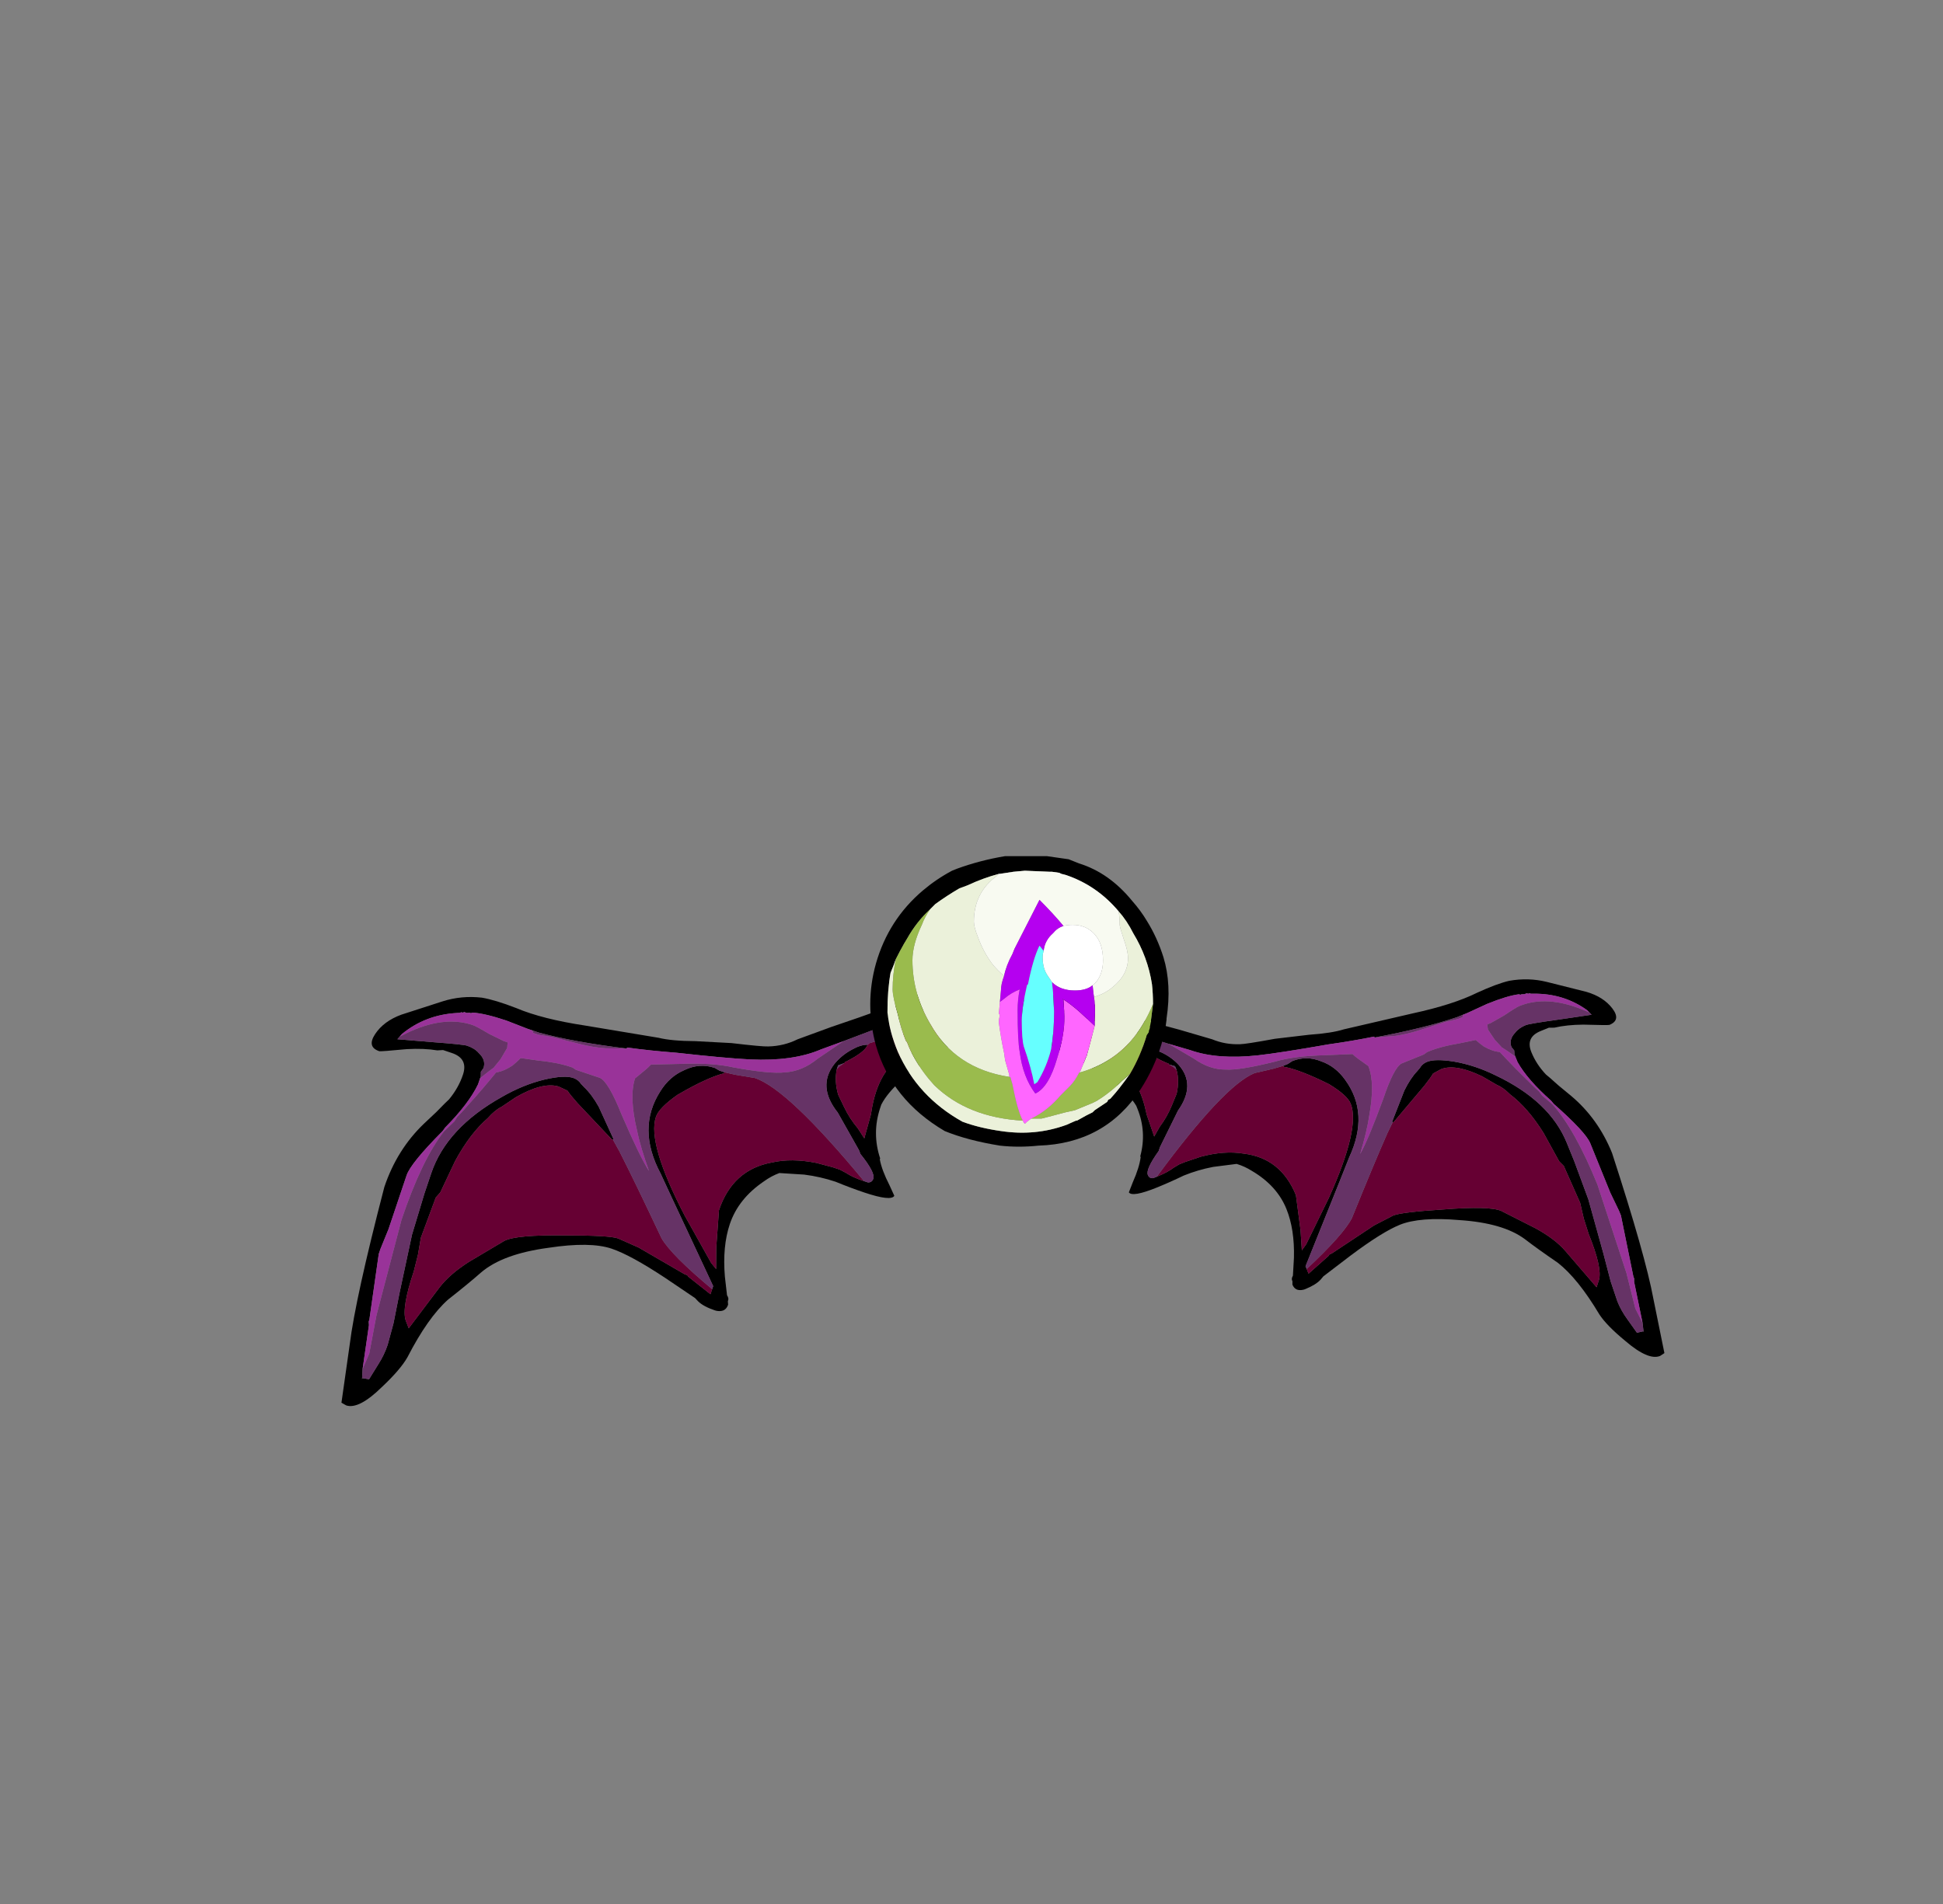 <?xml version="1.0" encoding="UTF-8" standalone="no"?>
<svg xmlns:ffdec="https://www.free-decompiler.com/flash" xmlns:xlink="http://www.w3.org/1999/xlink" ffdec:objectType="frame" height="640.05px" width="653.0px" xmlns="http://www.w3.org/2000/svg">
  <rect width="100%" height="100%" fill="#808080" stroke="none"/>
  <g transform="matrix(1.0, 0.0, 0.0, 1.0, 345.2, 387.6)">
    <use ffdec:characterId="4" height="151.9" transform="matrix(-0.363, -0.895, -1.131, 0.458, 240.03, 57.076)" width="199.15" xlink:href="#sprite0"/>
    <use ffdec:characterId="4" height="151.9" transform="matrix(0.327, -0.973, 1.216, 0.408, -258.224, 74.905)" width="199.15" xlink:href="#sprite0"/>
    <use ffdec:characterId="76" height="97.65" transform="matrix(1.0, 0.0, 0.0, 1.0, -52.55, -99.85)" width="100.1" xlink:href="#sprite1"/>
  </g>
  <defs>
    <g id="sprite0" transform="matrix(1.0, 0.0, 0.0, 1.0, 61.95, 114.1)">
      <use ffdec:characterId="3" height="21.7" transform="matrix(7.0, 0.0, 0.0, 7.0, -61.95, -114.1)" width="28.45" xlink:href="#shape0"/>
    </g>
    <g id="shape0" transform="matrix(1.0, 0.0, 0.0, 1.0, 8.85, 16.3)">
      <path d="M10.55 -10.7 L10.55 -10.9 10.6 -11.75 Q10.6 -12.6 10.45 -13.05 L10.4 -13.1 10.4 -13.15 10.35 -13.25 10.35 -13.35 10.3 -13.4 10.3 -13.45 10.25 -13.5 10.2 -13.6 Q9.65 -14.7 8.45 -15.3 L8.3 -15.35 8.15 -15.4 8.55 -14.1 Q8.9 -13.0 8.9 -12.85 8.9 -12.55 8.75 -12.35 8.55 -12.0 8.15 -12.0 L7.95 -12.05 7.75 -12.0 7.65 -12.0 7.35 -12.0 Q6.35 -12.1 4.95 -12.65 L4.75 -12.7 Q2.85 -13.45 2.25 -13.45 L-0.4 -13.45 -1.4 -13.5 -1.65 -13.5 -4.7 -13.05 -4.8 -13.05 -4.95 -13.0 -7.0 -12.7 -7.45 -12.6 -7.4 -12.6 -7.35 -12.35 -6.55 -12.2 Q-6.05 -12.1 -5.55 -12.1 L-4.5 -12.15 -3.05 -12.3 -0.3 -12.55 1.7 -12.6 2.7 -12.6 Q4.95 -12.6 7.15 -11.0 8.0 -10.4 8.55 -9.7 9.05 -9.05 9.05 -8.7 9.05 -8.5 8.9 -8.35 L8.8 -8.2 Q8.6 -7.85 8.15 -7.45 L6.95 -6.55 6.9 -6.55 6.9 -6.6 Q7.6 -7.65 8.0 -8.25 8.25 -8.6 8.4 -8.75 L8.45 -9.1 8.45 -9.15 Q8.4 -9.75 7.35 -10.5 L6.7 -10.9 Q6.45 -11.1 6.0 -11.25 5.05 -11.7 3.6 -11.9 L2.0 -12.05 1.7 -12.15 -0.3 -12.2 -1.1 -12.1 -1.9 -12.05 Q-3.7 -12.05 -4.2 -11.75 L-4.5 -11.55 -2.25 -10.95 Q-1.5 -10.75 -0.65 -10.2 L0.8 -9.2 Q1.25 -8.85 1.95 -7.1 2.6 -5.55 2.6 -5.2 L2.5 -4.35 2.0 -2.4 2.0 -2.3 1.95 -2.25 1.5 -1.25 1.75 -1.25 1.9 -1.25 3.8 -2.7 Q5.5 -4.0 6.1 -4.45 7.75 -5.85 9.75 -5.45 10.55 -5.3 11.05 -4.85 11.6 -4.4 11.6 -3.8 L11.55 -3.6 Q11.55 -3.5 11.55 -3.4 L11.5 -3.4 Q11.15 -3.85 10.2 -4.55 L9.85 -4.8 Q9.0 -5.3 8.55 -5.3 7.25 -5.3 4.6 -3.1 L2.9 -1.6 2.7 -1.35 3.65 -1.6 5.35 -1.95 Q7.35 -1.95 8.25 -0.65 8.75 0.0 8.9 0.95 L8.95 1.6 8.95 1.85 8.9 2.1 Q8.8 2.4 8.8 2.8 L8.8 2.85 Q8.8 2.95 8.8 3.0 8.85 3.15 9.05 3.15 9.35 3.15 9.95 2.4 L10.1 2.3 11.45 1.1 Q12.3 0.05 13.55 0.4 14.05 0.55 14.45 0.85 14.8 1.1 14.9 1.35 14.6 1.35 14.05 0.95 L13.85 0.8 13.8 0.75 13.75 0.75 13.55 0.55 13.35 0.55 Q12.8 0.6 12.25 0.9 12.05 1.05 11.8 1.25 11.35 1.6 11.05 2.0 L10.7 2.35 11.85 2.3 12.25 2.25 Q14.2 2.05 15.15 2.9 L15.15 2.95 15.2 2.95 15.35 3.1 Q15.95 3.6 16.45 4.0 17.65 4.85 18.4 4.85 18.5 4.85 18.65 4.75 L18.85 4.6 18.9 4.5 Q18.4 4.05 17.0 2.7 L14.7 0.45 14.0 -0.25 Q13.05 -1.1 12.5 -2.65 12.2 -3.5 11.7 -5.35 11.4 -6.3 11.2 -7.15 L11.15 -7.15 Q10.65 -9.1 10.55 -10.45 L10.55 -10.7 M8.05 -16.25 Q8.75 -16.1 9.3 -15.55 L10.5 -14.25 Q11.05 -13.65 11.25 -12.9 11.35 -12.4 11.3 -11.55 11.2 -10.5 11.55 -8.9 L12.1 -6.15 Q12.15 -5.65 12.5 -4.8 L12.95 -3.5 Q13.25 -2.35 13.35 -2.15 13.6 -1.6 14.1 -1.2 L15.15 -0.15 Q16.05 0.8 16.7 1.45 16.95 1.75 18.05 2.7 L18.4 3.05 Q19.15 3.9 19.3 4.3 L19.35 4.3 19.5 4.55 19.6 4.7 Q19.55 4.95 19.3 5.25 L19.25 5.35 18.9 5.4 18.0 5.35 Q17.65 5.2 17.25 5.1 L16.9 4.9 15.8 4.1 Q13.7 2.7 12.45 2.55 L12.3 2.55 Q11.05 2.55 10.05 3.15 L10.0 3.15 Q9.55 3.35 9.0 3.8 8.8 3.95 8.6 4.1 8.3 4.05 8.3 3.0 8.3 2.45 8.35 1.85 8.35 1.25 8.2 0.65 L7.9 -0.25 Q7.65 -0.5 7.3 -0.7 6.15 -1.4 4.9 -1.4 3.8 -1.4 2.5 -0.95 L1.7 -0.65 Q1.6 -0.55 1.5 -0.55 L1.45 -0.55 1.3 -0.5 Q1.0 -0.5 0.9 -0.7 0.85 -0.8 0.85 -0.9 0.85 -1.35 1.0 -1.6 L1.1 -1.75 1.55 -3.05 Q2.05 -4.55 2.05 -5.3 2.05 -6.15 1.15 -7.55 0.2 -9.1 -0.95 -9.65 -1.6 -9.95 -2.65 -10.5 -3.75 -11.0 -5.8 -11.25 -6.45 -11.35 -7.5 -11.8 -8.85 -12.35 -8.85 -12.85 L-8.8 -13.05 -6.1 -13.45 Q-3.95 -13.8 1.4 -14.1 3.25 -14.1 4.8 -13.45 5.15 -13.3 5.5 -13.15 6.15 -12.9 6.25 -12.85 6.9 -12.65 7.55 -12.65 8.35 -12.65 8.35 -13.3 L8.35 -13.65 8.25 -13.85 Q8.15 -14.35 7.85 -14.95 7.35 -15.85 7.35 -15.9 7.35 -16.4 8.05 -16.25" fill="#000000" fill-rule="evenodd" stroke="none"/>
      <path d="M1.75 -1.25 L1.5 -1.25 1.95 -2.25 2.0 -2.3 2.0 -2.4 2.5 -4.35 2.6 -5.2 Q2.6 -5.55 1.95 -7.1 1.25 -8.85 0.8 -9.2 L-0.65 -10.2 Q-1.5 -10.75 -2.25 -10.95 L-4.5 -11.55 -4.2 -11.75 Q-3.7 -12.05 -1.9 -12.05 L-1.1 -12.1 -0.3 -12.2 1.7 -12.15 2.0 -12.05 3.6 -11.9 Q5.05 -11.7 6.0 -11.25 6.45 -11.1 6.7 -10.9 L7.35 -10.5 Q8.4 -9.75 8.45 -9.15 L8.45 -9.1 8.4 -8.75 Q8.25 -8.6 8.0 -8.25 7.6 -7.65 6.9 -6.6 L6.9 -6.55 6.5 -6.2 Q5.4 -5.3 3.25 -3.65 2.65 -3.1 1.75 -1.25 M11.55 -3.4 L11.6 -3.0 11.75 -2.25 Q11.75 -0.95 8.8 2.85 L8.8 2.8 Q8.8 2.4 8.9 2.1 L8.95 1.85 8.95 1.6 8.9 0.95 Q8.75 0.0 8.25 -0.65 7.35 -1.95 5.35 -1.95 L3.65 -1.6 2.7 -1.35 2.9 -1.6 4.6 -3.1 Q7.25 -5.3 8.55 -5.3 9.0 -5.3 9.85 -4.8 L10.2 -4.55 Q11.15 -3.85 11.5 -3.4 L11.55 -3.4 M14.9 1.35 L15.0 1.4 15.85 2.35 16.65 3.25 Q17.15 3.75 18.0 4.3 L18.65 4.75 Q18.5 4.85 18.4 4.85 17.65 4.85 16.45 4.0 15.95 3.6 15.35 3.1 L15.2 2.95 15.15 2.95 15.15 2.9 Q14.2 2.05 12.25 2.25 L11.85 2.3 10.7 2.35 11.05 2.0 Q11.35 1.6 11.8 1.25 12.05 1.05 12.25 0.9 12.8 0.6 13.35 0.55 13.55 0.6 13.75 0.75 L13.8 0.75 13.85 0.8 14.05 0.95 Q14.6 1.35 14.9 1.35" fill="#660033" fill-rule="evenodd" stroke="none"/>
      <path d="M8.3 -15.35 L8.55 -15.15 Q9.9 -14.05 9.9 -12.9 9.9 -12.75 9.75 -12.2 L9.65 -11.6 9.65 -11.45 9.4 -11.4 8.8 -11.5 8.3 -11.65 8.4 -11.6 Q8.05 -11.8 7.65 -12.0 L7.75 -12.0 7.95 -12.05 8.15 -12.0 Q8.55 -12.0 8.75 -12.35 8.9 -12.55 8.9 -12.85 8.9 -13.0 8.55 -14.1 L8.15 -15.4 8.3 -15.35 M-7.0 -12.7 L-6.2 -12.65 -4.4 -12.85 0.2 -13.1 Q3.15 -13.1 4.75 -12.65 L5.35 -12.4 5.6 -12.35 Q5.85 -12.25 6.0 -12.2 L6.3 -12.1 Q7.15 -11.8 8.15 -11.5 8.3 -11.25 8.7 -11.0 8.9 -10.9 9.15 -10.8 L9.3 -10.15 Q9.5 -9.45 9.5 -8.95 L9.5 -8.85 9.45 -8.7 9.45 -7.75 Q9.4 -7.4 8.15 -6.55 6.55 -5.4 6.05 -4.9 7.0 -5.5 7.65 -5.8 9.05 -6.5 9.95 -6.5 L10.45 -6.25 Q10.65 -6.15 10.8 -6.1 L11.25 -5.1 Q11.8 -3.95 11.9 -3.15 12.15 -1.75 12.45 -1.25 12.75 -0.65 13.55 -0.25 L14.7 0.45 17.0 2.7 Q18.4 4.05 18.9 4.5 L18.85 4.6 18.65 4.75 18.0 4.3 Q17.15 3.75 16.65 3.25 L15.85 2.35 15.0 1.4 14.9 1.35 Q14.8 1.1 14.45 0.85 14.05 0.55 13.55 0.4 12.3 0.05 11.45 1.1 L10.1 2.3 9.95 2.4 Q9.35 3.15 9.05 3.15 8.85 3.15 8.8 3.0 8.8 2.95 8.8 2.85 11.75 -0.95 11.75 -2.25 L11.6 -3.0 11.55 -3.4 Q11.55 -3.5 11.55 -3.6 L11.6 -3.8 Q11.6 -4.4 11.05 -4.85 10.55 -5.3 9.75 -5.45 7.75 -5.85 6.1 -4.45 5.5 -4.0 3.8 -2.7 L1.9 -1.25 1.75 -1.25 Q2.65 -3.1 3.25 -3.65 5.4 -5.3 6.5 -6.2 L6.9 -6.55 6.95 -6.55 8.15 -7.45 Q8.6 -7.85 8.8 -8.2 L8.9 -8.35 Q9.05 -8.5 9.05 -8.7 9.05 -9.05 8.55 -9.7 8.0 -10.4 7.15 -11.0 4.95 -12.6 2.7 -12.6 L1.7 -12.6 -0.3 -12.55 -3.05 -12.3 -4.5 -12.15 -5.55 -12.1 Q-6.05 -12.1 -6.55 -12.2 L-7.35 -12.35 -7.4 -12.6 -7.45 -12.6 -7.0 -12.7 M11.15 -7.15 L10.85 -7.9 Q10.7 -8.35 10.65 -8.9 L10.55 -9.95 10.45 -10.45 10.45 -10.65 Q10.5 -10.7 10.55 -10.7 L10.55 -10.45 Q10.65 -9.1 11.15 -7.15 M13.35 0.55 L13.55 0.55 13.75 0.75 Q13.55 0.6 13.35 0.55" fill="#663366" fill-rule="evenodd" stroke="none"/>
      <path d="M8.3 -15.35 L8.45 -15.3 Q9.65 -14.7 10.2 -13.6 L10.25 -13.5 10.3 -13.45 10.3 -13.4 10.35 -13.35 10.35 -13.25 10.4 -13.15 10.4 -13.1 10.45 -13.05 Q10.6 -12.6 10.6 -11.75 L10.55 -10.9 10.55 -10.7 Q10.5 -10.7 10.45 -10.65 L10.45 -10.45 10.55 -9.95 10.65 -8.9 Q10.7 -8.35 10.85 -7.9 L11.15 -7.15 11.2 -7.15 Q11.4 -6.3 11.7 -5.35 12.2 -3.5 12.5 -2.65 13.05 -1.1 14.0 -0.25 L14.7 0.45 13.55 -0.25 Q12.75 -0.65 12.45 -1.25 12.15 -1.75 11.9 -3.15 11.8 -3.95 11.25 -5.1 L10.8 -6.1 Q10.65 -6.15 10.45 -6.25 L9.95 -6.5 Q9.05 -6.5 7.65 -5.8 7.0 -5.5 6.05 -4.9 6.55 -5.4 8.15 -6.55 9.4 -7.4 9.45 -7.75 L9.45 -8.7 9.5 -8.85 9.5 -8.95 Q9.5 -9.45 9.3 -10.15 L9.15 -10.8 Q8.9 -10.9 8.7 -11.0 8.3 -11.25 8.15 -11.5 7.15 -11.8 6.3 -12.1 L6.0 -12.2 Q5.85 -12.25 5.6 -12.35 L5.35 -12.4 4.75 -12.65 Q3.15 -13.1 0.2 -13.1 L-4.4 -12.85 -6.2 -12.65 -7.0 -12.7 -4.95 -13.0 -4.8 -13.05 -4.7 -13.05 -1.65 -13.5 -1.4 -13.5 -0.4 -13.45 2.25 -13.45 Q2.85 -13.45 4.75 -12.7 L4.95 -12.65 Q6.35 -12.1 7.35 -12.0 L7.65 -12.0 Q8.05 -11.8 8.4 -11.6 L8.3 -11.65 8.8 -11.5 9.4 -11.4 9.65 -11.45 9.65 -11.6 9.75 -12.2 Q9.9 -12.75 9.9 -12.9 9.9 -14.05 8.55 -15.15 L8.3 -15.35" fill="#993399" fill-rule="evenodd" stroke="none"/>
    </g>
    <g id="sprite1" transform="matrix(1.0, 0.0, 0.0, 1.0, 2.1, -1.05)">
      <use ffdec:characterId="75" height="13.95" transform="matrix(7.0, 0.0, 0.0, 7.0, -2.1, 1.05)" width="14.3" xlink:href="#shape1"/>
    </g>
    <g id="shape1" transform="matrix(1.0, 0.0, 0.0, 1.0, 0.3, -0.15)">
      <path d="M13.25 7.25 Q13.25 6.75 13.2 6.3 13.0 5.0 12.3 3.85 12.0 3.25 11.6 2.8 10.55 1.55 9.05 1.05 L8.85 1.0 8.75 0.95 8.4 0.9 8.3 0.9 7.1 0.85 6.55 0.9 5.9 1.0 5.85 1.0 Q5.1 1.2 4.35 1.55 L3.95 1.7 Q3.35 2.05 2.8 2.45 L2.55 2.7 Q1.9 3.3 1.45 4.1 L1.3 4.35 Q1.1 4.7 0.9 5.1 0.8 5.4 0.65 5.75 0.5 6.6 0.5 7.65 0.6 8.6 1.0 9.55 1.95 11.7 4.1 12.9 4.9 13.2 5.95 13.35 7.6 13.6 9.1 13.05 L9.55 12.85 9.6 12.85 10.05 12.6 10.35 12.45 10.45 12.35 11.05 11.95 11.1 11.85 11.2 11.8 Q11.7 11.25 12.15 10.6 12.65 9.75 12.95 8.75 L13.05 8.6 13.05 8.55 13.1 8.4 13.1 8.35 13.15 8.1 13.15 8.05 13.25 7.25 M13.75 5.0 Q14.15 6.3 13.9 7.95 L13.9 8.0 Q13.85 8.5 13.65 9.2 13.3 10.35 12.65 11.35 10.95 13.95 7.75 14.05 6.8 14.15 5.9 14.05 4.35 13.8 3.25 13.35 0.7 11.85 -0.05 9.25 -0.6 7.25 -0.05 5.3 0.55 3.2 2.2 1.8 2.85 1.25 3.6 0.85 L3.85 0.75 Q4.95 0.35 6.15 0.15 L8.15 0.15 9.2 0.3 9.7 0.5 Q11.15 0.95 12.25 2.3 12.65 2.75 12.95 3.25 13.45 4.05 13.75 5.0" fill="#000000" fill-rule="evenodd" stroke="none"/>
      <path d="M10.4 6.8 L10.45 6.9 Q10.95 6.75 11.3 6.45 12.05 5.85 12.05 5.05 12.05 4.7 11.85 4.15 11.65 3.55 11.65 3.45 11.65 3.1 11.6 2.8 12.0 3.25 12.3 3.85 13.0 5.0 13.2 6.3 13.25 6.75 13.25 7.25 13.05 7.75 12.75 8.25 11.7 10.0 9.7 10.55 L9.75 10.5 10.0 9.9 10.0 9.85 10.05 9.8 10.2 9.25 10.45 8.3 10.45 8.0 Q10.5 7.35 10.4 6.8 M5.85 1.0 L5.75 1.1 Q4.65 1.9 4.65 3.3 4.65 3.55 4.85 4.05 5.1 4.75 5.55 5.35 5.8 5.65 6.1 5.9 5.95 6.3 5.95 6.6 L5.9 7.15 5.85 7.7 5.9 7.8 Q5.85 7.95 5.85 8.15 5.95 8.9 6.1 9.6 L6.15 9.95 6.35 10.65 6.35 10.75 Q3.75 10.35 2.55 8.2 1.7 6.75 1.7 5.15 1.7 4.4 2.15 3.45 2.3 3.05 2.55 2.7 L2.8 2.45 Q3.35 2.05 3.95 1.7 L4.35 1.55 Q5.1 1.2 5.85 1.0 M7.4 12.75 L7.9 12.75 8.1 12.7 9.05 12.45 9.5 12.35 10.35 12.0 10.55 11.9 Q11.2 11.5 11.75 10.95 L12.15 10.6 Q11.7 11.25 11.2 11.8 L11.1 11.85 11.05 11.95 10.45 12.35 10.35 12.45 10.05 12.6 9.6 12.85 9.55 12.85 9.1 13.05 Q7.6 13.6 5.95 13.35 4.9 13.2 4.1 12.9 1.95 11.7 1.0 9.55 0.6 8.6 0.5 7.65 0.5 6.6 0.65 5.75 0.8 5.4 0.9 5.1 0.75 5.85 0.75 6.55 0.75 6.9 1.0 7.75 1.15 8.45 1.4 9.05 L1.35 8.95 1.45 9.1 Q1.6 9.5 1.8 9.85 2.2 10.55 2.75 11.15 4.35 12.7 7.0 12.85 L7.05 12.95 7.1 13.0 7.2 12.9 7.4 12.75" fill="#ebf1da" fill-rule="evenodd" stroke="none"/>
      <path d="M9.7 10.55 Q11.7 10.0 12.75 8.25 13.05 7.75 13.25 7.25 L13.15 8.05 13.15 8.1 13.1 8.35 13.1 8.4 13.05 8.55 13.05 8.6 12.95 8.75 Q12.65 9.75 12.15 10.6 L11.75 10.95 Q11.2 11.5 10.55 11.9 L10.35 12.0 9.5 12.35 9.05 12.45 8.1 12.7 7.9 12.75 7.4 12.75 7.5 12.7 Q8.2 12.35 8.8 11.65 L9.25 11.2 Q9.5 10.95 9.7 10.55 M0.9 5.1 Q1.1 4.7 1.3 4.35 L1.45 4.1 Q1.9 3.3 2.55 2.7 2.3 3.05 2.15 3.45 1.7 4.4 1.7 5.15 1.7 6.75 2.55 8.2 3.75 10.35 6.35 10.75 L6.4 10.75 6.5 11.1 Q6.75 12.4 7.0 12.85 4.35 12.7 2.75 11.15 2.2 10.55 1.8 9.85 1.6 9.5 1.45 9.1 L1.35 8.95 1.4 9.05 Q1.15 8.45 1.0 7.75 0.75 6.9 0.75 6.55 0.75 5.85 0.9 5.1" fill="#9abb4d" fill-rule="evenodd" stroke="none"/>
      <path d="M8.95 3.5 Q9.15 3.45 9.4 3.45 10.0 3.45 10.4 3.85 10.85 4.3 10.85 5.15 10.85 5.65 10.65 6.0 10.55 6.2 10.35 6.35 10.05 6.6 9.5 6.6 8.8 6.6 8.4 6.2 L8.2 5.9 Q7.95 5.55 7.95 5.0 7.95 4.85 8.0 4.7 8.05 4.2 8.45 3.85 8.65 3.6 8.95 3.5" fill="#ffffff" fill-rule="evenodd" stroke="none"/>
      <path d="M10.45 8.3 L10.2 9.25 10.05 9.8 10.0 9.85 10.0 9.9 9.75 10.5 9.7 10.55 Q9.5 10.95 9.25 11.2 L8.8 11.65 Q8.2 12.35 7.5 12.7 L7.4 12.75 7.2 12.9 7.1 13.0 7.05 12.95 7.0 12.85 Q6.75 12.4 6.5 11.1 L6.4 10.75 6.35 10.75 6.35 10.65 6.15 9.95 6.1 9.6 Q5.95 8.9 5.85 8.15 5.85 7.95 5.9 7.8 L5.85 7.7 5.9 7.15 6.1 7.0 Q6.45 6.7 6.85 6.55 6.75 7.05 6.75 7.55 6.75 9.0 6.85 9.55 7.0 10.75 7.6 11.55 8.25 11.25 8.65 9.85 9.0 8.75 9.0 7.85 L8.95 7.05 8.9 7.0 Q9.3 7.25 9.75 7.65 L10.45 8.3" fill="#ff66ff" fill-rule="evenodd" stroke="none"/>
      <path d="M11.6 2.8 Q11.65 3.1 11.65 3.45 11.65 3.55 11.85 4.15 12.05 4.7 12.05 5.05 12.05 5.85 11.3 6.45 10.95 6.75 10.45 6.9 L10.4 6.8 10.35 6.35 Q10.55 6.2 10.65 6.0 10.85 5.65 10.85 5.15 10.85 4.3 10.4 3.85 10.0 3.45 9.4 3.45 9.15 3.45 8.95 3.5 8.45 2.9 7.8 2.25 L6.6 4.6 6.5 4.85 Q6.2 5.4 6.1 5.9 5.8 5.65 5.55 5.35 5.1 4.75 4.85 4.05 4.65 3.55 4.65 3.3 4.65 1.9 5.75 1.1 L5.85 1.0 5.9 1.0 6.55 0.9 7.1 0.85 8.3 0.9 8.4 0.9 8.75 0.95 8.85 1.0 9.05 1.05 Q10.55 1.55 11.6 2.8" fill="#f8faf1" fill-rule="evenodd" stroke="none"/>
      <path d="M10.4 6.8 Q10.5 7.35 10.45 8.0 L10.45 8.3 9.75 7.65 Q9.3 7.25 8.9 7.0 L8.95 7.05 9.0 7.85 Q9.0 8.75 8.65 9.85 8.25 11.25 7.6 11.55 7.0 10.75 6.85 9.55 6.75 9.0 6.75 7.55 6.75 7.05 6.85 6.55 6.45 6.7 6.1 7.0 L5.9 7.15 5.95 6.6 Q5.95 6.3 6.1 5.9 6.2 5.4 6.5 4.85 L6.6 4.6 7.8 2.25 Q8.45 2.9 8.95 3.5 8.65 3.6 8.45 3.85 8.05 4.2 8.0 4.7 L7.8 4.45 Q7.5 5.05 7.25 6.3 L7.2 6.35 Q6.95 7.45 6.95 8.05 6.95 8.95 7.05 9.3 7.4 10.3 7.55 11.1 L7.7 11.0 Q8.15 10.25 8.35 9.45 8.5 8.65 8.5 7.6 L8.45 6.7 8.4 6.2 Q8.8 6.6 9.5 6.6 10.05 6.6 10.35 6.35 L10.4 6.8" fill="#b500f0" fill-rule="evenodd" stroke="none"/>
      <path d="M8.0 4.7 Q7.95 4.85 7.95 5.0 7.95 5.55 8.2 5.9 L8.4 6.2 8.45 6.7 8.5 7.6 Q8.5 8.65 8.35 9.45 8.15 10.25 7.7 11.0 L7.55 11.1 Q7.4 10.3 7.05 9.3 6.95 8.95 6.95 8.05 6.95 7.45 7.2 6.35 L7.25 6.3 Q7.5 5.05 7.8 4.45 L8.0 4.7" fill="#66ffff" fill-rule="evenodd" stroke="none"/>
    </g>
  </defs>
</svg>
